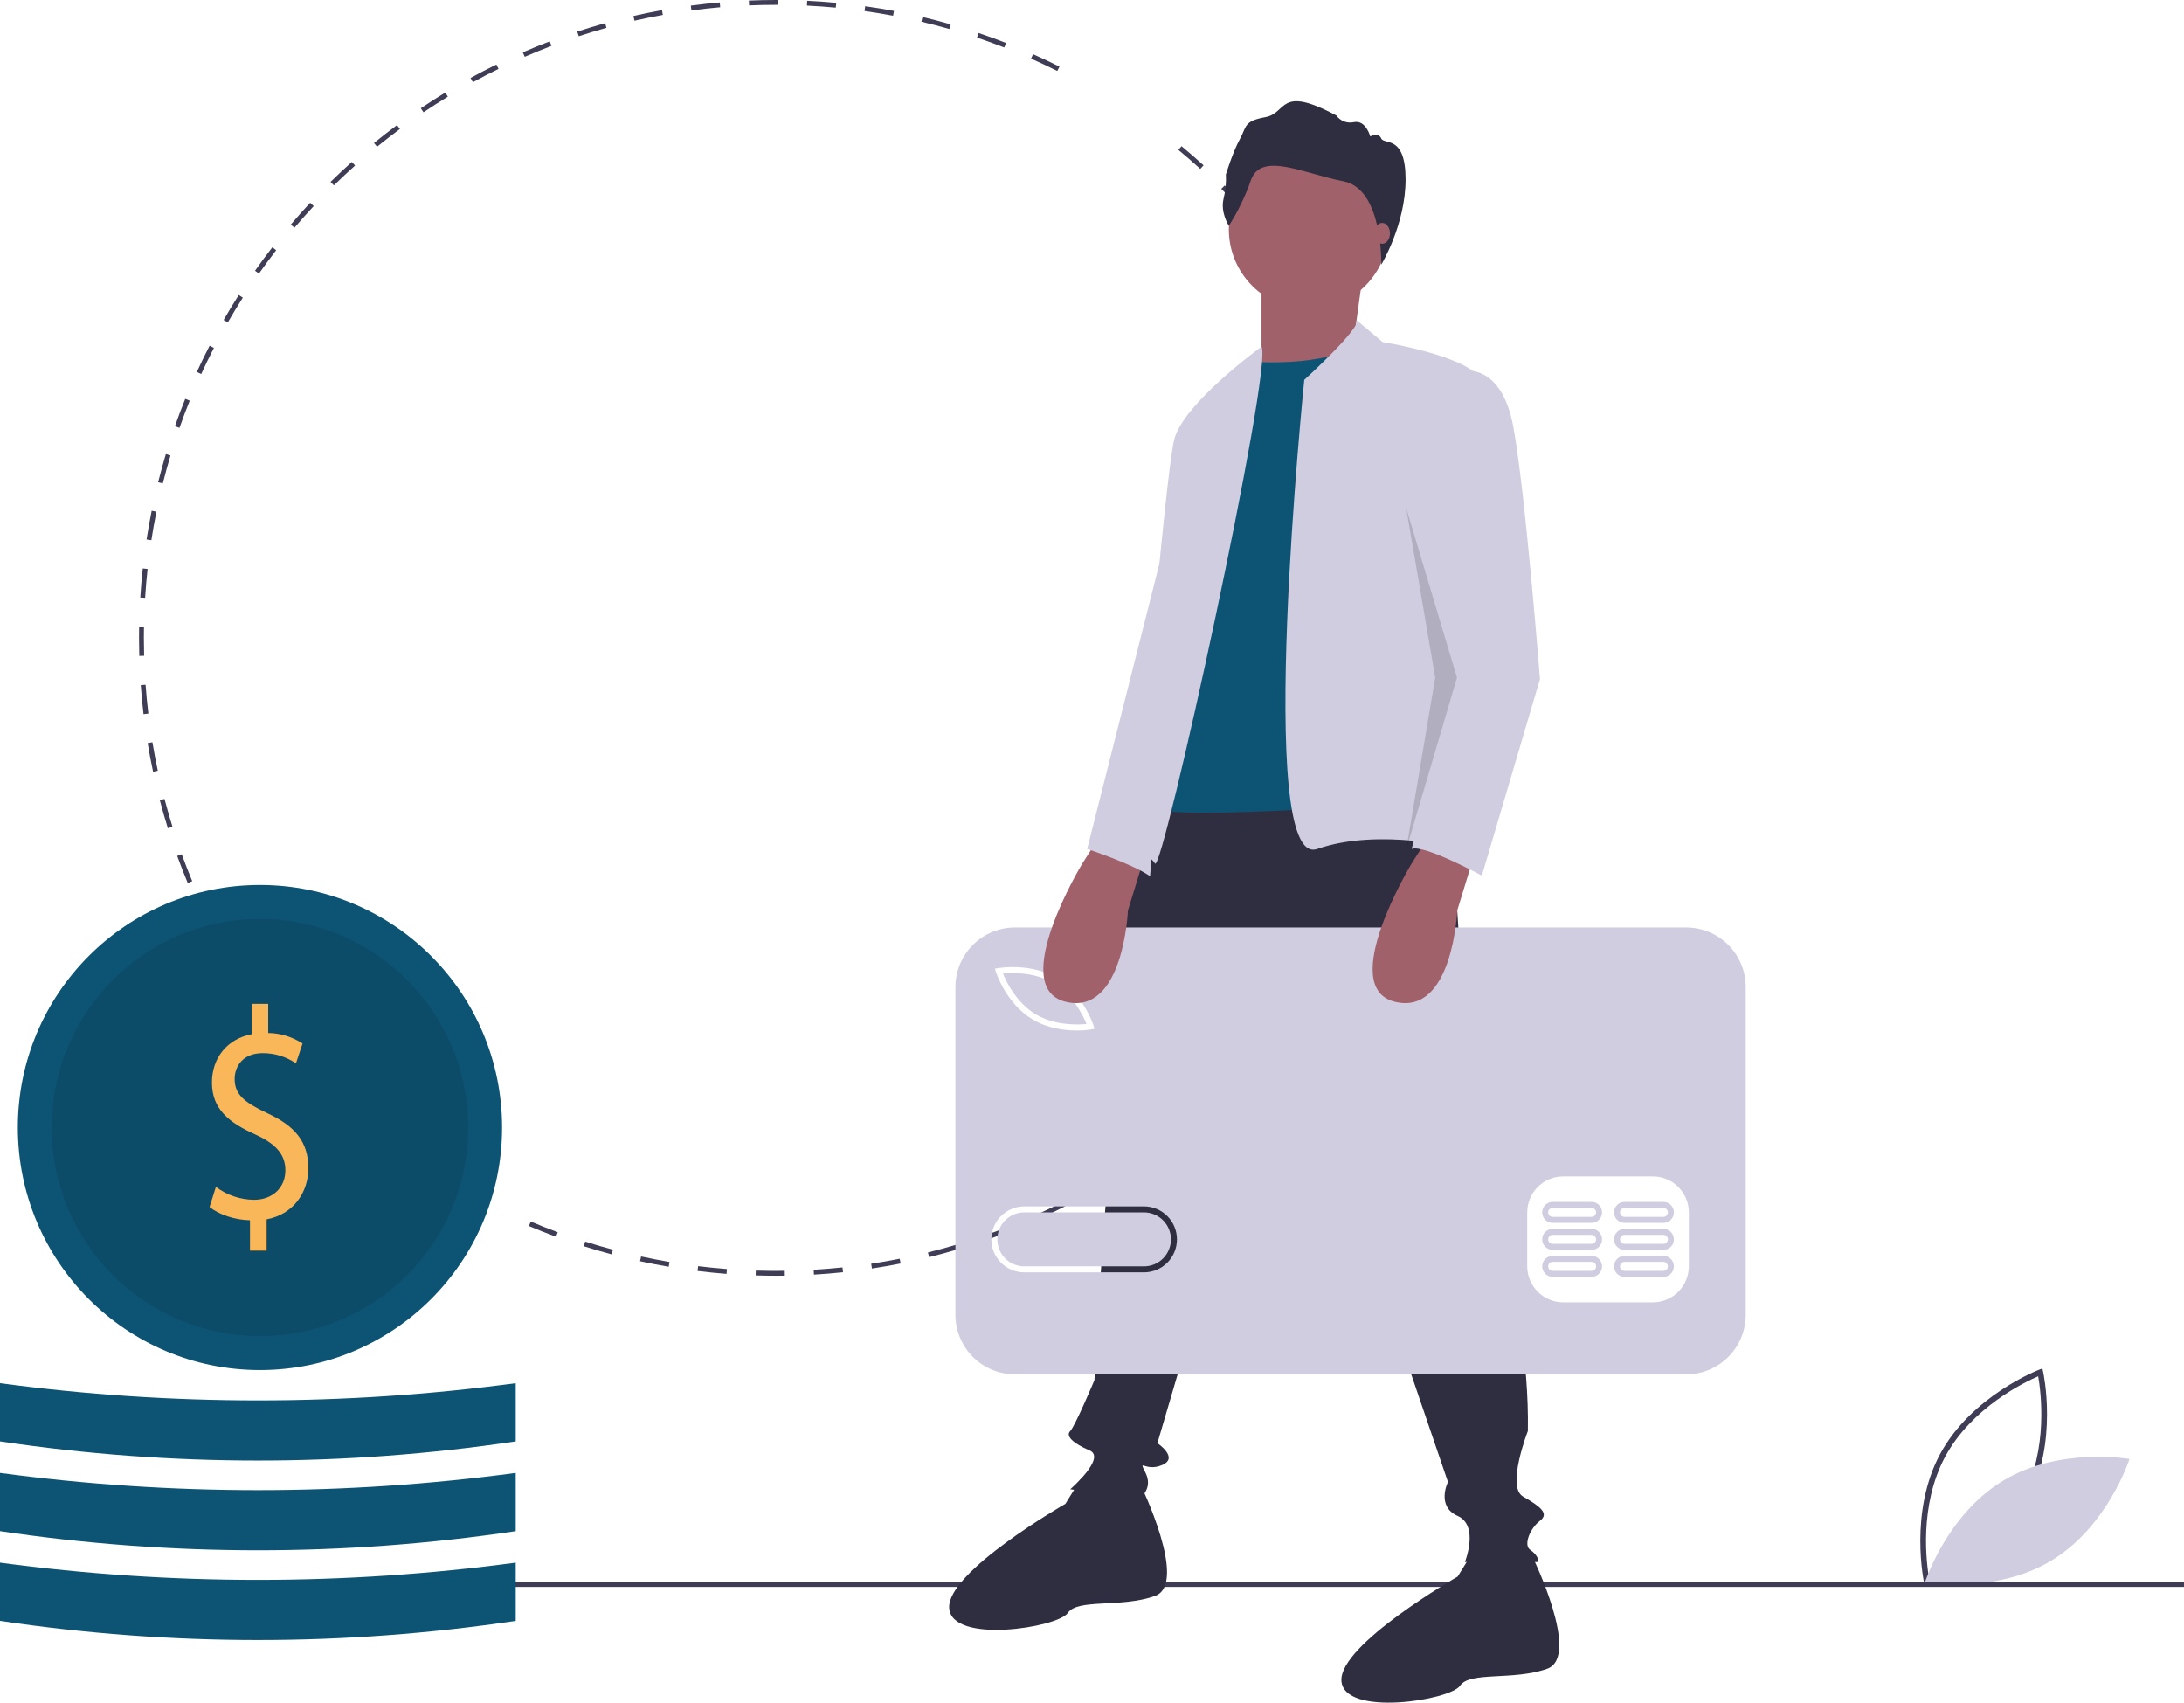 <svg width="603" height="470" viewBox="0 0 603 470" fill="none" xmlns="http://www.w3.org/2000/svg">
<g clip-path="url(#clip0_23_17)">
<path d="M531.277 437.097C531.233 436.903 526.983 417.495 535.662 401.375C544.342 385.256 562.868 378.147 563.055 378.076L563.901 377.758L564.101 378.642C564.145 378.836 568.395 398.245 559.716 414.365C551.037 430.484 532.51 437.593 532.323 437.663L531.476 437.981L531.277 437.097ZM562.74 379.915C559.029 381.514 544.382 388.511 537.052 402.125C529.721 415.741 531.933 431.843 532.638 435.824C536.347 434.229 550.988 427.243 558.326 413.614C565.657 399.999 563.446 383.899 562.74 379.915Z" fill="#3F3D56"/>
<path d="M553.083 408.71C537.486 418.108 531.479 436.775 531.479 436.775C531.479 436.775 550.76 440.204 566.357 430.807C581.954 421.409 587.961 402.742 587.961 402.742C587.961 402.742 568.68 399.312 553.083 408.71Z" fill="#D0CDE1"/>
<path d="M214.204 352.162C212.35 352.162 210.476 352.132 208.637 352.075L208.679 350.737C211.319 350.819 214.014 350.842 216.668 350.806L216.686 352.145C215.86 352.156 215.033 352.161 214.204 352.162ZM224.73 351.851L224.652 350.515C227.297 350.358 229.975 350.139 232.613 349.862L232.753 351.193C230.095 351.472 227.396 351.694 224.73 351.851V351.851ZM200.6 351.642C197.933 351.438 195.238 351.17 192.589 350.844L192.753 349.516C195.381 349.838 198.055 350.105 200.702 350.307L200.6 351.642ZM240.737 350.17L240.536 348.847C243.164 348.447 245.812 347.984 248.404 347.468L248.665 348.781C246.052 349.3 243.385 349.768 240.737 350.17V350.17ZM184.625 349.68C181.99 349.233 179.331 348.719 176.721 348.152L177.005 346.843C179.595 347.406 182.234 347.916 184.848 348.36L184.625 349.68ZM256.523 347.028L256.201 345.728C258.781 345.089 261.375 344.383 263.911 343.63L264.291 344.914C261.735 345.673 259.122 346.384 256.523 347.028ZM168.896 346.26C166.312 345.572 163.711 344.815 161.167 344.008L161.569 342.732C164.095 343.532 166.676 344.283 169.24 344.966L168.896 346.26ZM271.953 342.443L271.515 341.179C274.018 340.307 276.535 339.365 278.998 338.378L279.494 339.621C277.013 340.616 274.476 341.565 271.953 342.443ZM153.529 341.395C151.019 340.471 148.493 339.474 146.023 338.431L146.542 337.197C148.994 338.231 151.499 339.221 153.99 340.138L153.529 341.395ZM286.881 336.461L286.327 335.243C288.731 334.149 291.147 332.981 293.508 331.772L294.117 332.965C291.737 334.183 289.303 335.359 286.881 336.461ZM301.186 329.138L300.524 327.976C302.829 326.658 305.13 325.273 307.362 323.859L308.077 324.99C305.828 326.416 303.509 327.811 301.186 329.138V329.138ZM314.772 320.53L314.007 319.433C316.178 317.914 318.344 316.323 320.445 314.706L321.26 315.767C319.143 317.397 316.96 319 314.772 320.53V320.53ZM110.992 318.644C108.834 317.074 106.678 315.43 104.584 313.756L105.418 312.71C107.496 314.371 109.636 316.003 111.777 317.56L110.992 318.644ZM327.526 310.713L326.664 309.69C328.687 307.98 330.7 306.198 332.649 304.394L333.557 305.377C331.593 307.195 329.564 308.991 327.526 310.713V310.713ZM98.407 308.581C96.397 306.818 94.4 304.985 92.472 303.131L93.398 302.165C95.312 304.005 97.293 305.824 99.287 307.574L98.407 308.581ZM339.34 299.769L338.388 298.829C340.253 296.936 342.098 294.977 343.871 293.007L344.864 293.903C343.078 295.889 341.22 297.862 339.34 299.769V299.769ZM86.793 297.418C84.949 295.476 83.128 293.469 81.38 291.453L82.391 290.575C84.125 292.577 85.932 294.568 87.762 296.495L86.793 297.418ZM350.117 287.791L349.084 286.941C350.769 284.887 352.428 282.768 354.016 280.641L355.087 281.443C353.487 283.586 351.815 285.722 350.117 287.791ZM76.246 285.249C74.59 283.153 72.959 280.99 71.399 278.818L72.484 278.036C74.032 280.191 75.65 282.338 77.294 284.418L76.246 285.249ZM359.762 274.873L358.656 274.121C360.148 271.923 361.608 269.66 362.997 267.394L364.136 268.095C362.736 270.378 361.265 272.658 359.762 274.873ZM66.852 272.176C65.395 269.939 63.969 267.637 62.614 265.333L63.765 264.653C65.111 266.94 66.526 269.224 67.972 271.443L66.852 272.176ZM368.196 261.121L367.026 260.474C368.309 258.148 369.556 255.759 370.734 253.373L371.932 253.967C370.747 256.37 369.489 258.778 368.196 261.121H368.196ZM375.336 246.646L374.111 246.109C375.177 243.672 376.2 241.176 377.152 238.692L378.401 239.172C377.441 241.676 376.409 244.19 375.336 246.646H375.336ZM51.84 243.757C50.815 241.293 49.834 238.773 48.923 236.265L50.18 235.807C51.083 238.296 52.057 240.797 53.074 243.242L51.84 243.757ZM381.118 231.561L379.849 231.14C380.683 228.622 381.47 226.049 382.188 223.49L383.476 223.853C382.752 226.431 381.958 229.024 381.118 231.561V231.561ZM46.347 228.627C45.552 226.075 44.804 223.468 44.126 220.878L45.419 220.538C46.093 223.109 46.834 225.696 47.624 228.228L46.347 228.627ZM385.475 216.043L384.173 215.74C384.772 213.159 385.319 210.524 385.8 207.908L387.115 208.15C386.63 210.787 386.079 213.442 385.475 216.043ZM42.264 213.035C41.706 210.419 41.202 207.755 40.764 205.114L42.083 204.894C42.518 207.516 43.018 210.16 43.572 212.755L42.264 213.035ZM388.389 200.191L387.064 200.009C387.424 197.387 387.727 194.713 387.967 192.061L389.298 192.181C389.057 194.854 388.751 197.548 388.389 200.191ZM39.629 197.134C39.314 194.483 39.055 191.783 38.859 189.11L40.193 189.012C40.387 191.666 40.644 194.345 40.957 196.975L39.629 197.134ZM389.843 184.139L388.507 184.079C388.626 181.426 388.687 178.735 388.687 176.081H390.024C390.024 178.755 389.963 181.466 389.843 184.139ZM38.454 181.058C38.408 179.417 38.385 177.741 38.385 176.081C38.385 175.05 38.394 174.022 38.411 172.995L39.748 173.019C39.731 174.038 39.722 175.058 39.722 176.081C39.722 177.729 39.745 179.392 39.791 181.022L38.454 181.058ZM40.066 165.025L38.731 164.941C38.898 162.266 39.129 159.564 39.416 156.91L40.745 157.054C40.46 159.688 40.232 162.37 40.066 165.025H40.066ZM387.823 156.856C387.556 154.216 387.189 152.929 386.801 150.301L388.124 150.105C388.514 152.754 388.849 154.775 389.119 157.435L387.823 156.856ZM41.786 149.122L40.464 148.918C40.874 146.269 41.35 143.599 41.879 140.981L43.189 141.247C42.664 143.844 42.192 146.494 41.786 149.122H41.786ZM385.452 142.417C384.942 139.805 384.367 137.175 383.741 134.602L385.041 134.286C385.671 136.879 386.25 139.528 386.764 142.16L385.452 142.417ZM44.953 133.444L43.656 133.119C44.305 130.525 45.024 127.91 45.793 125.346L47.073 125.731C46.311 128.276 45.597 130.871 44.953 133.444ZM381.673 126.874C380.928 124.325 380.113 121.76 379.252 119.251L380.516 118.815C381.384 121.344 382.205 123.929 382.957 126.498L381.673 126.874ZM49.555 118.104L48.294 117.66C49.182 115.128 50.142 112.585 51.145 110.1L52.385 110.602C51.389 113.068 50.437 115.592 49.555 118.104V118.104ZM376.481 111.747C375.506 109.283 374.461 106.809 373.376 104.396L374.596 103.846C375.689 106.278 376.742 108.77 377.724 111.253L376.481 111.747ZM55.556 103.242L54.341 102.683C55.458 100.248 56.647 97.805 57.874 95.424L59.062 96.038C57.844 98.401 56.664 100.825 55.556 103.242ZM369.938 97.193C368.741 94.829 367.473 92.46 366.169 90.153L367.333 89.493C368.647 91.819 369.924 94.205 371.13 96.587L369.938 97.193ZM62.895 89.005L61.736 88.337C63.069 86.017 64.476 83.696 65.916 81.437L67.043 82.157C65.614 84.399 64.218 86.703 62.895 89.005ZM362.083 83.291C360.67 81.038 359.191 78.794 357.686 76.621L358.784 75.858C360.3 78.048 361.791 80.309 363.215 82.579L362.083 83.291ZM71.5 75.509L70.407 74.737C71.949 72.548 73.56 70.366 75.198 68.251L76.255 69.072C74.629 71.171 73.03 73.336 71.5 75.509ZM352.988 70.158C351.377 68.044 349.699 65.943 347.999 63.913L349.024 63.053C350.736 65.099 352.427 67.216 354.051 69.345L352.988 70.158ZM81.296 62.861L80.278 61.993C82.008 59.958 83.811 57.933 85.637 55.973L86.614 56.887C84.802 58.831 83.013 60.842 81.296 62.861ZM342.732 57.901C340.936 55.943 339.073 54.003 337.195 52.134L338.138 51.184C340.03 53.067 341.907 55.022 343.717 56.995L342.732 57.901ZM92.196 51.163L91.261 50.206C93.173 48.333 95.152 46.481 97.141 44.702L98.032 45.701C96.057 47.466 94.094 49.304 92.196 51.163V51.163ZM331.403 46.624C329.434 44.836 327.402 43.073 325.363 41.383L326.215 40.351C328.27 42.054 330.318 43.831 332.301 45.632L331.403 46.624ZM104.108 40.51L103.264 39.472C105.332 37.785 107.469 36.122 109.616 34.528L110.413 35.604C108.281 37.186 106.16 38.836 104.108 40.51H104.108ZM116.932 30.992L116.185 29.881C118.399 28.389 120.677 26.929 122.958 25.539L123.652 26.684C121.389 28.062 119.128 29.512 116.932 30.992H116.932ZM130.561 22.689L129.919 21.514C132.261 20.231 134.662 18.986 137.055 17.813L137.642 19.016C135.267 20.18 132.885 21.415 130.561 22.689ZM291.921 19.586C289.542 18.399 287.105 17.253 284.677 16.178L285.218 14.953C287.664 16.036 290.12 17.192 292.517 18.388L291.921 19.586ZM144.882 15.674L144.35 14.445C146.797 13.383 149.3 12.364 151.79 11.417L152.264 12.669C149.794 13.609 147.31 14.62 144.882 15.674ZM277.282 13.106C274.807 12.145 272.273 11.228 269.751 10.38L270.177 9.111C272.718 9.965 275.271 10.889 277.766 11.858L277.282 13.106ZM159.796 10.002L159.379 8.73C161.92 7.895 164.512 7.11 167.084 6.396L167.441 7.686C164.889 8.395 162.317 9.174 159.796 10.002H159.796ZM262.121 8.011C259.571 7.283 256.97 6.605 254.39 5.996L254.697 4.693C257.297 5.307 259.917 5.99 262.488 6.723L262.121 8.011ZM175.186 5.724L174.888 4.419C177.493 3.823 180.147 3.28 182.775 2.806L183.012 4.123C180.404 4.594 177.771 5.133 175.186 5.724ZM246.575 4.341C243.972 3.851 241.32 3.416 238.693 3.046L238.878 1.721C241.525 2.093 244.198 2.532 246.822 3.025L246.575 4.341ZM190.904 2.884L190.727 1.556C193.374 1.203 196.066 0.905 198.727 0.673L198.844 2.007C196.202 2.238 193.531 2.533 190.904 2.884ZM230.759 2.115C228.125 1.867 225.444 1.675 222.791 1.547L222.856 0.209C225.529 0.339 228.23 0.532 230.884 0.782L230.759 2.115ZM206.816 1.493L206.76 0.156C209.217 0.053 211.722 0.001 214.204 3.05176e-05L214.81 0.001L214.806 1.34L214.204 1.339C211.741 1.34 209.255 1.392 206.816 1.493V1.493Z" fill="#3F3D56"/>
<path d="M603 436.715H112.979V438.054H603V436.715Z" fill="#3F3D56"/>
<path d="M399.779 211.582L406.464 315.355C406.464 315.355 422.508 356.195 421.84 395.027C421.84 395.027 415.823 410.426 420.503 413.104C425.182 415.782 427.857 417.79 425.182 419.799C422.508 421.807 420.503 426.494 422.508 427.833C424.514 429.172 425.182 431.18 424.514 431.18H404.459C404.459 431.18 408.47 421.138 402.453 418.46C396.436 415.782 399.779 409.087 399.779 409.087L354.988 277.863L319.557 398.375C319.557 398.375 325.574 402.392 320.894 404.4C316.215 406.409 314.209 402.392 316.215 406.409C318.22 410.426 315.546 412.434 315.546 413.104C315.546 413.773 295.491 411.095 295.491 411.095C295.491 411.095 305.518 402.392 300.839 400.383C296.159 398.375 294.154 396.366 295.491 395.027C296.828 393.688 302.176 380.967 302.176 380.967C302.176 380.967 304.85 332.763 305.518 330.754C306.187 328.746 305.518 319.372 305.518 314.686C305.518 309.999 304.85 291.253 306.855 286.567C308.861 281.88 310.866 224.302 321.563 217.607C332.259 210.912 399.779 211.582 399.779 211.582Z" fill="#2F2E41"/>
<path d="M314.877 409.756C314.877 409.756 328.248 437.206 318.889 440.554C309.529 443.901 297.496 441.223 294.822 445.24C292.148 449.257 262.733 453.944 262.065 443.901C261.396 433.858 294.154 415.112 294.154 415.112L298.421 408.231L314.877 409.756Z" fill="#2F2E41"/>
<path d="M423.177 429.841C423.177 429.841 436.547 457.291 427.188 460.639C417.829 463.986 405.796 461.308 403.121 465.325C400.447 469.342 371.033 474.029 370.364 463.986C369.696 453.944 402.453 435.198 402.453 435.198L406.72 428.316L423.177 429.841Z" fill="#2F2E41"/>
<path d="M361.339 85.379C373.523 85.379 383.4 75.487 383.4 63.285C383.4 51.083 373.523 41.192 361.339 41.192C349.155 41.192 339.278 51.083 339.278 63.285C339.278 75.487 349.155 85.379 361.339 85.379Z" fill="#A0616A"/>
<path d="M376.381 75.002L373.707 94.418L353.652 109.816L348.303 102.452V77.01L376.381 75.002Z" fill="#A0616A"/>
<path d="M344.961 99.774C344.961 99.774 365.685 101.782 376.381 94.418L397.773 220.955C397.773 220.955 322.231 226.98 318.889 222.963V183.462L332.259 119.189L344.961 99.774Z" fill="#0D5474"/>
<path d="M374.54 88.368L381.729 94.418C381.729 94.418 411.144 99.104 409.138 107.138L401.116 202.208L403.79 234.345C403.79 234.345 381.06 228.319 363.679 234.345C346.298 240.37 360.107 104.86 360.107 104.86C360.107 104.86 376.042 90.352 374.54 88.368Z" fill="#D0CDE1"/>
<path d="M348.303 95.696C348.303 95.696 326.911 111.155 324.237 121.198C321.563 131.241 312.872 237.023 312.872 237.023C312.872 237.023 316.883 235.014 318.889 238.362C320.894 241.709 351.646 100.991 348.303 95.696Z" fill="#D0CDE1"/>
<path d="M339.289 62.323C339.289 62.323 336.901 58.735 337.819 54.871C338.368 52.678 338.585 50.414 338.462 48.156C338.462 48.156 340.391 41.901 342.32 38.405C344.249 34.909 343.331 33.437 349.393 32.334C355.455 31.23 352.975 23.318 368.958 31.873C369.497 32.627 370.248 33.205 371.114 33.532C371.98 33.859 372.924 33.923 373.827 33.713C377.133 33.069 378.327 37.669 378.327 37.669C378.327 37.669 380.532 36.381 381.359 38.221C382.185 40.061 388.08 37.117 388.08 49.536C388.08 61.955 381.372 73.048 381.372 73.048C381.372 73.048 381.864 52.158 370.933 50.042C360.002 47.926 348.245 41.763 345.397 49.674C343.86 54.114 341.81 58.359 339.289 62.323V62.323Z" fill="#2F2E41"/>
<path d="M381.612 67.29C382.802 67.29 383.768 66.001 383.768 64.411C383.768 62.821 382.802 61.532 381.612 61.532C380.421 61.532 379.456 62.821 379.456 64.411C379.456 66.001 380.421 67.29 381.612 67.29Z" fill="#A0616A"/>
<path d="M291.005 271.452C285.715 268.266 279.337 268.51 276.912 268.753C277.836 271.011 280.606 276.77 285.896 279.957C291.199 283.151 297.569 282.9 299.99 282.659C299.067 280.402 296.296 274.64 291.005 271.452Z" fill="#D0CDE1"/>
<path d="M315.863 334.67H282.801C280.828 334.67 278.935 335.455 277.54 336.852C276.145 338.249 275.362 340.144 275.362 342.12C275.362 344.096 276.145 345.991 277.54 347.388C278.935 348.785 280.828 349.57 282.801 349.57H315.863C317.834 349.568 319.725 348.782 321.118 347.385C322.512 345.988 323.294 344.094 323.294 342.12C323.294 340.145 322.512 338.251 321.118 336.854C319.725 335.457 317.834 334.672 315.863 334.67Z" fill="#D0CDE1"/>
<path d="M465.579 256.031H280.21C278.054 256.031 275.918 256.456 273.926 257.282C271.934 258.109 270.124 259.32 268.599 260.847C267.074 262.374 265.865 264.187 265.04 266.182C264.214 268.177 263.79 270.316 263.79 272.475V362.925C263.79 367.286 265.52 371.469 268.599 374.553C271.678 377.637 275.855 379.37 280.21 379.37H465.579C467.735 379.37 469.87 378.944 471.862 378.118C473.855 377.292 475.665 376.08 477.19 374.553C478.714 373.026 479.924 371.213 480.749 369.218C481.574 367.223 481.999 365.085 481.999 362.925V272.475C481.999 270.316 481.574 268.177 480.749 266.182C479.924 264.187 478.714 262.374 477.19 260.847C475.665 259.32 473.855 258.109 471.862 257.282C469.87 256.456 467.735 256.031 465.579 256.031ZM275.624 267.248C275.99 267.182 284.67 265.703 291.857 270.034C299.044 274.365 301.806 282.739 301.92 283.093L302.21 283.996L301.277 284.161C299.947 284.369 298.602 284.468 297.255 284.457C293.991 284.457 289.261 283.916 285.043 281.375C277.856 277.045 275.095 268.671 274.982 268.317L274.691 267.414L275.624 267.248ZM315.862 351.225H282.8C280.389 351.225 278.076 350.266 276.371 348.558C274.666 346.851 273.708 344.535 273.708 342.12C273.708 339.705 274.666 337.389 276.371 335.681C278.076 333.973 280.389 333.014 282.8 333.014H315.862C318.274 333.014 320.586 333.973 322.291 335.681C323.997 337.389 324.954 339.705 324.954 342.12C324.954 344.535 323.997 346.851 322.291 348.558C320.586 350.266 318.274 351.225 315.862 351.225V351.225ZM466.295 349.57C466.287 352.202 465.239 354.724 463.381 356.585C461.523 358.446 459.004 359.495 456.376 359.503H431.579C428.951 359.495 426.433 358.446 424.574 356.585C422.716 354.724 421.669 352.202 421.661 349.57V334.67C421.669 332.038 422.716 329.515 424.574 327.654C426.433 325.793 428.951 324.744 431.579 324.736H456.376C459.004 324.744 461.523 325.793 463.381 327.654C465.239 329.515 466.287 332.038 466.295 334.67L466.295 349.57Z" fill="#D0CDE1"/>
<path d="M439.432 346.672H428.687C427.919 346.672 427.184 346.978 426.641 347.521C426.098 348.064 425.794 348.801 425.794 349.57C425.794 350.338 426.098 351.075 426.641 351.618C427.184 352.162 427.919 352.467 428.687 352.467H439.432C440.199 352.467 440.935 352.162 441.477 351.618C442.02 351.075 442.325 350.338 442.325 349.57C442.325 348.801 442.02 348.064 441.477 347.521C440.935 346.978 440.199 346.672 439.432 346.672V346.672ZM439.432 350.811H428.687C428.524 350.812 428.362 350.78 428.211 350.718C428.061 350.655 427.923 350.564 427.808 350.449C427.693 350.333 427.601 350.196 427.539 350.046C427.476 349.895 427.444 349.733 427.444 349.57C427.444 349.406 427.476 349.245 427.539 349.094C427.601 348.943 427.693 348.806 427.808 348.691C427.923 348.575 428.061 348.484 428.211 348.422C428.362 348.359 428.524 348.328 428.687 348.328H439.432C439.595 348.328 439.756 348.359 439.907 348.422C440.058 348.484 440.195 348.575 440.31 348.691C440.426 348.806 440.517 348.943 440.58 349.094C440.642 349.245 440.674 349.406 440.674 349.57C440.674 349.733 440.642 349.895 440.58 350.046C440.517 350.196 440.426 350.333 440.31 350.449C440.195 350.564 440.058 350.655 439.907 350.718C439.756 350.78 439.595 350.812 439.432 350.811V350.811Z" fill="#D0CDE1"/>
<path d="M459.269 346.672H448.524C448.144 346.672 447.767 346.746 447.416 346.892C447.064 347.037 446.745 347.25 446.475 347.519C446.206 347.789 445.993 348.108 445.847 348.46C445.702 348.812 445.627 349.189 445.627 349.57C445.627 349.951 445.702 350.328 445.847 350.679C445.993 351.031 446.206 351.351 446.475 351.62C446.745 351.889 447.064 352.102 447.416 352.248C447.767 352.393 448.144 352.467 448.524 352.467H459.269C460.036 352.467 460.772 352.162 461.315 351.618C461.857 351.075 462.162 350.338 462.162 349.57C462.162 348.801 461.857 348.064 461.315 347.521C460.772 346.978 460.036 346.672 459.269 346.672ZM459.269 350.811H448.524C448.361 350.812 448.199 350.78 448.049 350.718C447.898 350.655 447.761 350.564 447.645 350.449C447.53 350.333 447.438 350.196 447.376 350.046C447.313 349.895 447.281 349.733 447.281 349.57C447.281 349.406 447.313 349.245 447.376 349.094C447.438 348.943 447.53 348.806 447.645 348.691C447.761 348.575 447.898 348.484 448.049 348.422C448.199 348.359 448.361 348.328 448.524 348.328H459.269C459.597 348.329 459.912 348.46 460.144 348.693C460.376 348.926 460.506 349.241 460.506 349.57C460.506 349.899 460.376 350.214 460.144 350.447C459.912 350.679 459.597 350.811 459.269 350.811V350.811Z" fill="#D0CDE1"/>
<path d="M439.432 339.222H428.687C427.919 339.222 427.184 339.528 426.641 340.071C426.098 340.614 425.794 341.351 425.794 342.12C425.794 342.888 426.098 343.625 426.641 344.168C427.184 344.712 427.919 345.017 428.687 345.017H439.432C439.812 345.017 440.189 344.943 440.54 344.798C440.892 344.652 441.211 344.439 441.48 344.17C441.749 343.901 441.963 343.581 442.108 343.229C442.254 342.878 442.329 342.5 442.329 342.12C442.329 341.739 442.254 341.362 442.108 341.01C441.963 340.658 441.749 340.339 441.48 340.069C441.211 339.8 440.892 339.587 440.54 339.442C440.189 339.296 439.812 339.222 439.432 339.222V339.222ZM439.432 343.361H428.687C428.358 343.361 428.042 343.23 427.81 342.998C427.577 342.765 427.447 342.449 427.447 342.12C427.447 341.79 427.577 341.475 427.81 341.242C428.042 341.009 428.358 340.878 428.687 340.878H439.432C439.761 340.878 440.076 341.009 440.308 341.242C440.541 341.475 440.672 341.79 440.672 342.12C440.672 342.449 440.541 342.765 440.308 342.998C440.076 343.23 439.761 343.361 439.432 343.361V343.361Z" fill="#D0CDE1"/>
<path d="M459.269 339.222H448.524C448.144 339.222 447.767 339.296 447.416 339.442C447.064 339.587 446.745 339.8 446.475 340.069C446.206 340.339 445.993 340.658 445.847 341.01C445.702 341.362 445.627 341.739 445.627 342.12C445.627 342.5 445.702 342.878 445.847 343.229C445.993 343.581 446.206 343.901 446.475 344.17C446.745 344.439 447.064 344.652 447.416 344.798C447.767 344.943 448.144 345.017 448.524 345.017H459.269C460.036 345.017 460.772 344.712 461.315 344.168C461.857 343.625 462.162 342.888 462.162 342.12C462.162 341.351 461.857 340.614 461.315 340.071C460.772 339.528 460.036 339.222 459.269 339.222ZM459.269 343.361H448.524C448.195 343.361 447.88 343.23 447.647 342.998C447.415 342.765 447.284 342.449 447.284 342.12C447.284 341.79 447.415 341.475 447.647 341.242C447.88 341.009 448.195 340.878 448.524 340.878H459.269C459.598 340.878 459.913 341.009 460.146 341.242C460.378 341.475 460.509 341.79 460.509 342.12C460.509 342.449 460.378 342.765 460.146 342.998C459.913 343.23 459.598 343.361 459.269 343.361Z" fill="#D0CDE1"/>
<path d="M439.432 331.772H428.687C427.919 331.772 427.184 332.078 426.641 332.621C426.098 333.164 425.794 333.901 425.794 334.67C425.794 335.438 426.098 336.175 426.641 336.718C427.184 337.262 427.919 337.567 428.687 337.567H439.432C440.199 337.567 440.935 337.262 441.477 336.718C442.02 336.175 442.325 335.438 442.325 334.67C442.325 333.901 442.02 333.164 441.477 332.621C440.935 332.078 440.199 331.772 439.432 331.772V331.772ZM439.432 335.911H428.687C428.358 335.911 428.042 335.781 427.81 335.548C427.577 335.315 427.447 334.999 427.447 334.67C427.447 334.34 427.577 334.025 427.81 333.792C428.042 333.559 428.358 333.428 428.687 333.428H439.432C439.761 333.428 440.076 333.559 440.308 333.792C440.541 334.025 440.672 334.34 440.672 334.67C440.672 334.999 440.541 335.315 440.308 335.548C440.076 335.781 439.761 335.911 439.432 335.911V335.911Z" fill="#D0CDE1"/>
<path d="M459.269 331.772H448.524C448.144 331.772 447.767 331.846 447.416 331.992C447.064 332.137 446.745 332.35 446.475 332.619C446.206 332.889 445.993 333.208 445.847 333.56C445.702 333.912 445.627 334.289 445.627 334.67C445.627 335.051 445.702 335.428 445.847 335.779C445.993 336.131 446.206 336.451 446.475 336.72C446.745 336.989 447.064 337.202 447.416 337.348C447.767 337.493 448.144 337.567 448.524 337.567H459.269C460.036 337.566 460.77 337.26 461.312 336.717C461.853 336.174 462.158 335.437 462.158 334.67C462.158 333.902 461.853 333.166 461.312 332.623C460.77 332.079 460.036 331.774 459.269 331.772V331.772ZM459.269 335.911H448.524C448.195 335.911 447.88 335.781 447.647 335.548C447.415 335.315 447.284 334.999 447.284 334.67C447.284 334.34 447.415 334.025 447.647 333.792C447.88 333.559 448.195 333.428 448.524 333.428H459.269C459.598 333.428 459.913 333.559 460.146 333.792C460.378 334.025 460.509 334.34 460.509 334.67C460.509 334.999 460.378 335.315 460.146 335.548C459.913 335.781 459.598 335.911 459.269 335.911Z" fill="#D0CDE1"/>
<path d="M407.133 235.684L402.34 251.345C402.34 251.345 401.116 280.541 385.072 276.524C369.027 272.507 389.751 238.362 389.751 238.362L394.431 230.997L407.133 235.684Z" fill="#A0616A"/>
<path d="M316.214 235.684L311.422 251.345C311.422 251.345 310.198 280.541 294.153 276.524C278.109 272.507 298.833 238.362 298.833 238.362L303.513 230.997L316.214 235.684Z" fill="#A0616A"/>
<path d="M403.79 102.452C403.79 102.452 414.486 99.774 417.829 117.85C421.171 135.927 425.183 187.479 425.183 187.479L409.138 241.709C409.138 241.709 393.094 233.006 389.751 234.345L402.377 187.264L391.757 139.275C391.757 139.275 401.116 102.452 403.79 102.452Z" fill="#D0CDE1"/>
<path opacity="0.15" d="M388.238 140.19L402.277 187.056L388.238 234.591L396.26 187.056L388.238 140.19Z" fill="black"/>
<path d="M324.237 139.275L300.17 234.345C300.17 234.345 312.865 238.541 317.545 241.888L324.237 139.275Z" fill="#D0CDE1"/>
<path d="M71.773 378.195C108.694 378.195 138.625 348.22 138.625 311.244C138.625 274.268 108.694 244.293 71.773 244.293C34.852 244.293 4.922 274.268 4.922 311.244C4.922 348.22 34.852 378.195 71.773 378.195Z" fill="#0D5474"/>
<path opacity="0.1" d="M71.773 368.822C103.525 368.822 129.266 343.043 129.266 311.244C129.266 279.445 103.525 253.666 71.773 253.666C40.021 253.666 14.281 279.445 14.281 311.244C14.281 343.043 40.021 368.822 71.773 368.822Z" fill="black"/>
<path d="M69.018 345.22V336.84C64.788 336.757 60.413 335.263 57.86 333.189L59.61 327.63C62.644 329.907 66.322 331.156 70.112 331.197C75.29 331.197 78.791 327.796 78.791 323.066C78.791 318.503 75.947 315.682 70.55 313.192C63.111 309.874 58.516 306.057 58.516 298.838C58.516 291.951 62.819 286.724 69.529 285.479V277.099H74.05V285.148C77.422 285.194 80.711 286.201 83.532 288.052L81.708 293.528C79.003 291.673 75.797 290.689 72.519 290.707C66.904 290.707 64.788 294.523 64.788 297.842C64.788 302.157 67.487 304.314 73.832 307.302C81.344 310.786 85.136 315.101 85.136 322.485C85.136 329.04 81.125 335.181 73.613 336.59V345.22H69.018Z" fill="#F9B759"/>
<path d="M142.394 447.428C95.19 454.478 47.203 454.478 0 447.428V431.359C47.254 437.697 95.14 437.697 142.394 431.359V447.428Z" fill="#0D5474"/>
<path d="M142.394 422.656C95.19 429.706 47.203 429.706 0 422.656V406.588C47.254 412.925 95.14 412.925 142.394 406.588V422.656Z" fill="#0D5474"/>
<path d="M142.394 397.884C95.19 404.934 47.203 404.934 0 397.884V381.816C47.254 388.153 95.14 388.153 142.394 381.816V397.884Z" fill="#0D5474"/>
</g>
<defs>
<clipPath id="clip0_23_17">
<rect width="603" height="470" fill="white"/>
</clipPath>
</defs>
</svg>
